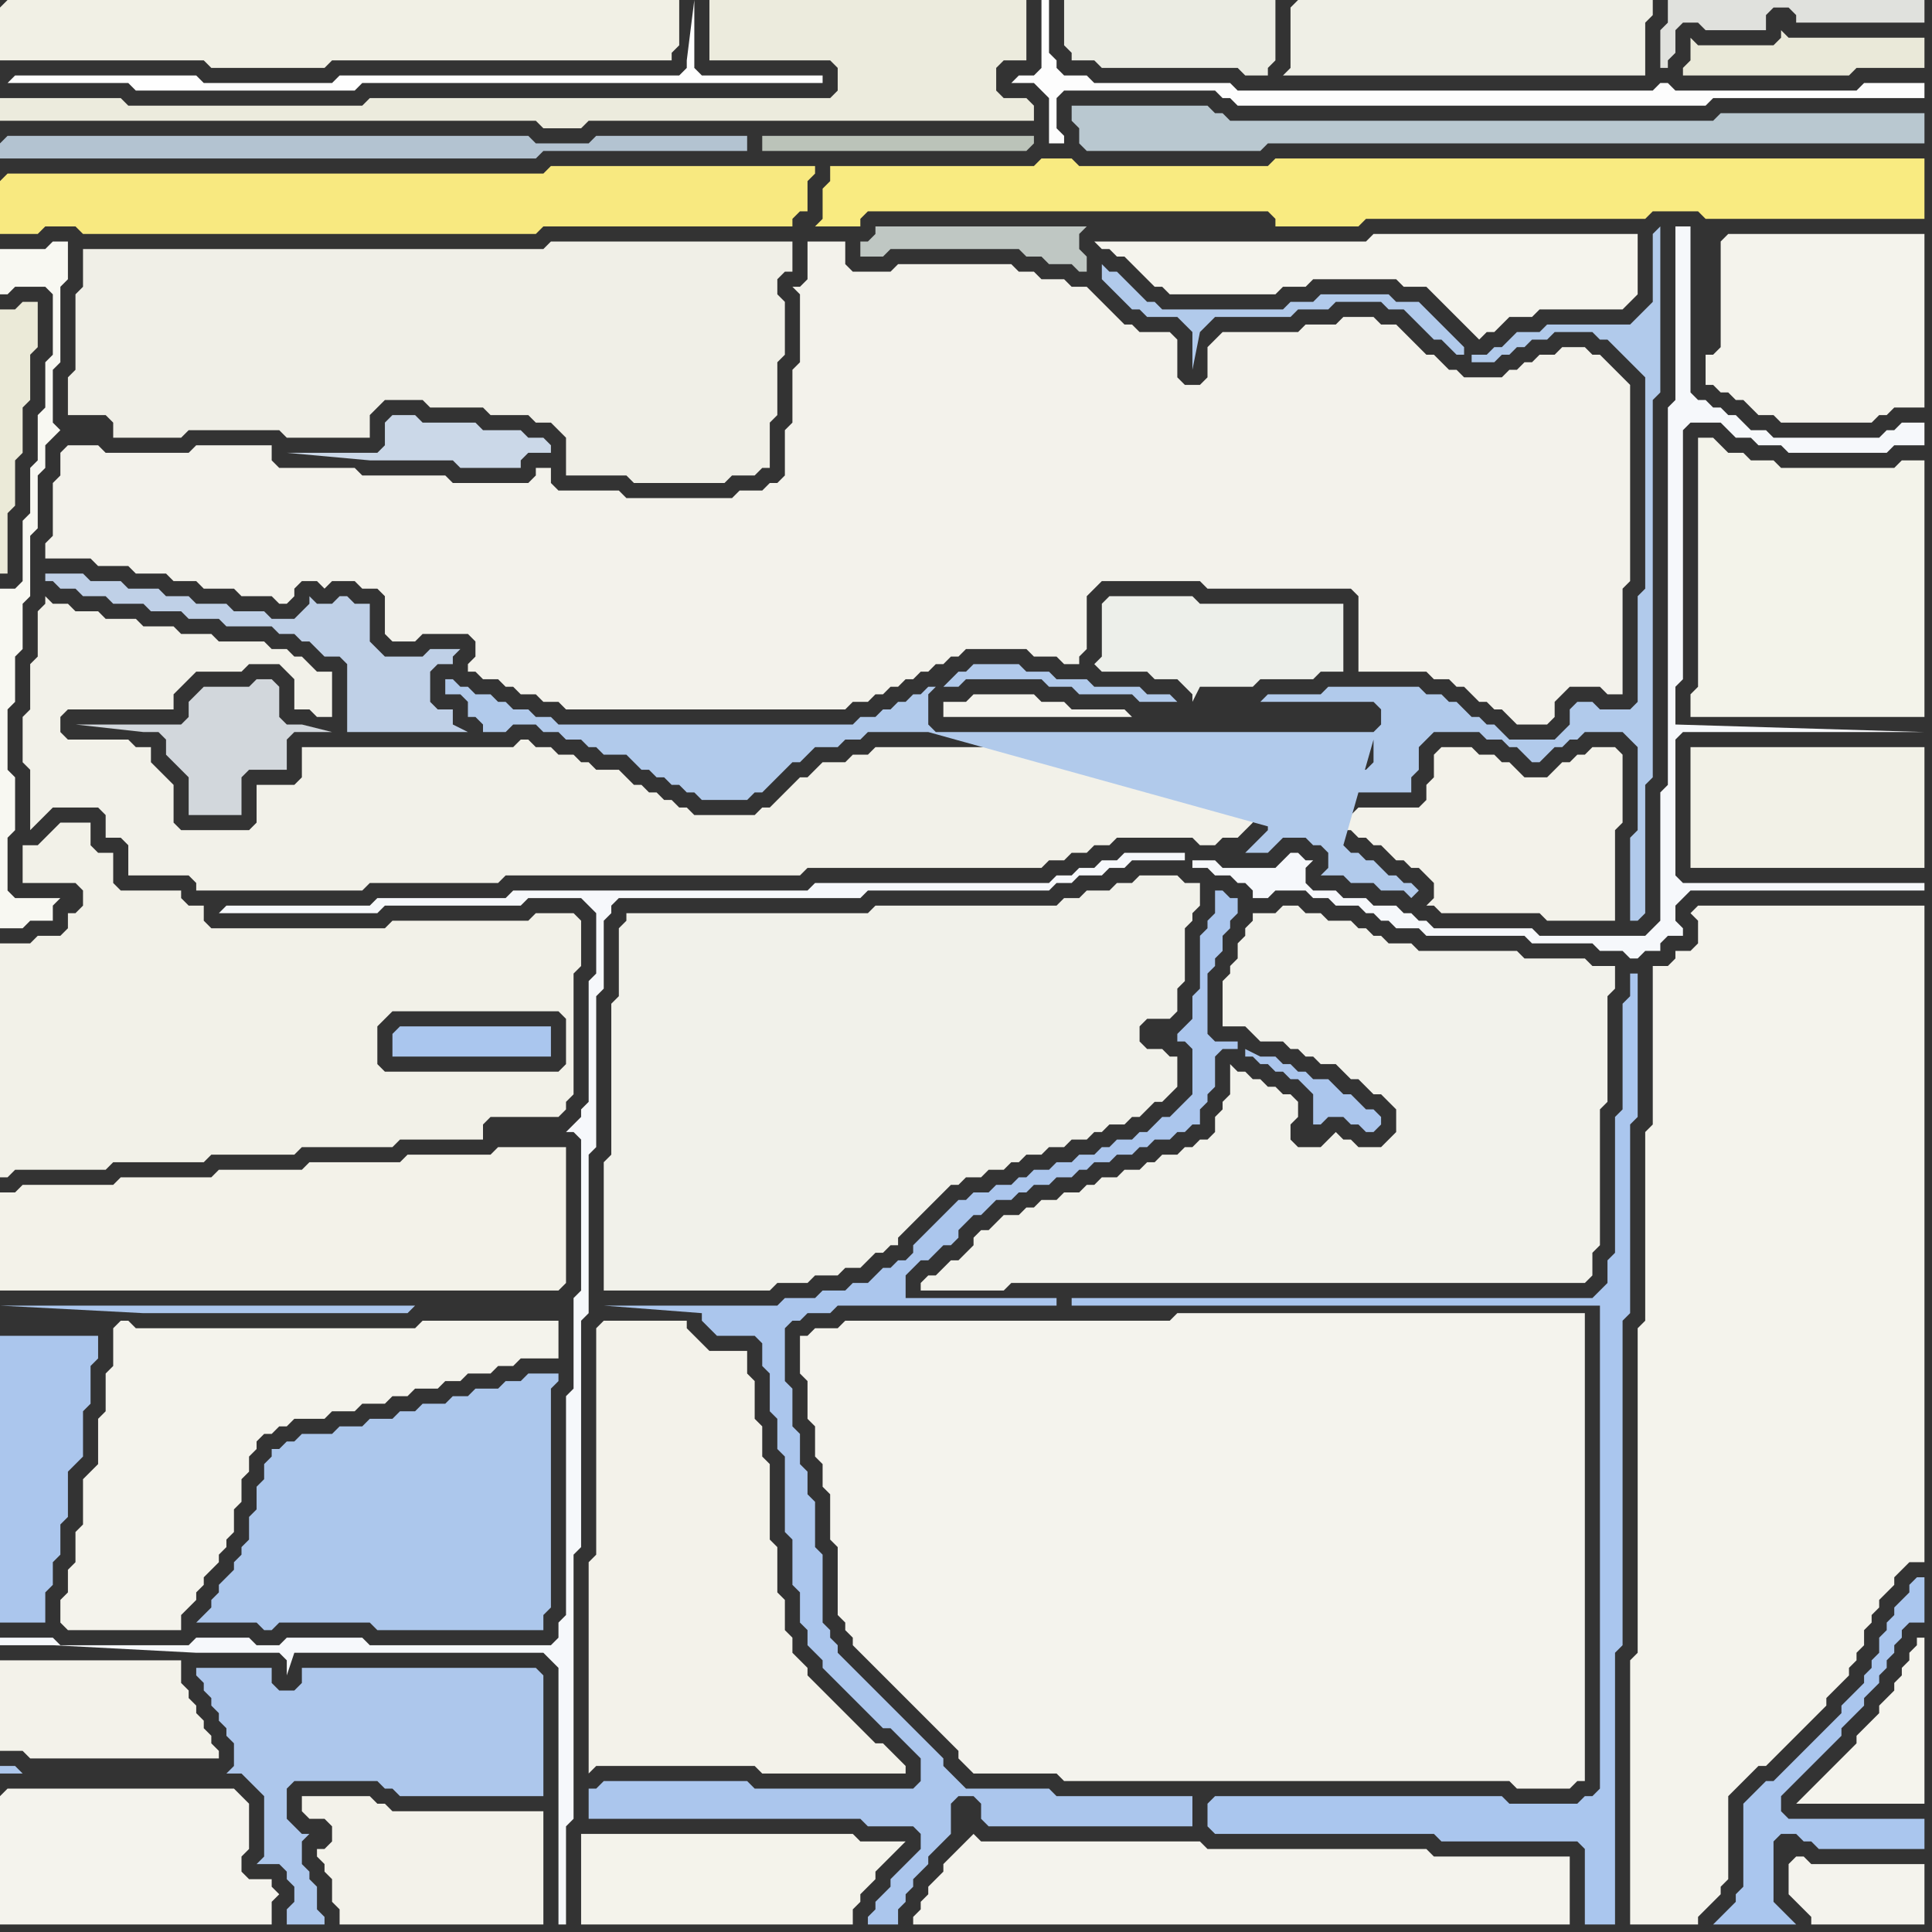 <svg width="256" height="256" xmlns="http://www.w3.org/2000/svg"><rect width="100%" height="100%" fill="#333333" stroke="none"/><script> 
var tempColor;
function hoverPath(evt){
obj = evt.target;
tempColor = obj.getAttribute("fill");
obj.setAttribute("fill","red");
//alert(tempColor);
//obj.setAttribute("stroke","red");}
function recoverPath(evt){
obj = evt.target;
obj.setAttribute("fill", tempColor);
//obj.setAttribute("stroke", tempColor);
}</script><path onmouseover="hoverPath(evt)" onmouseout="recoverPath(evt)" fill="rgb(248,233,128)" d="M  0,24l 0,7 5,0 1,-1 4,0 1,1 60,0 1,-1 33,0 0,-1 1,-1 1,0 0,-4 1,-1 0,-1 -35,0 -1,1 -71,0 -1,1Z"/>
<path onmouseover="hoverPath(evt)" onmouseout="recoverPath(evt)" fill="rgb(248,248,242)" d="M  0,38l 0,1 1,0 1,-1 4,0 1,1 0,8 -1,1 0,6 -1,1 0,6 -1,1 0,6 -1,1 0,8 -1,1 -2,0 0,45 3,0 1,-1 3,0 0,-2 1,-1 -6,0 -1,-1 0,-7 1,-1 0,-7 -1,-1 0,-8 1,-1 0,-6 1,-1 0,-6 1,-1 0,-8 1,-1 0,-7 1,-1 0,-3 1,-1 1,-1 0,0 -1,-1 0,-7 1,-1 0,-10 1,-1 0,-5 -2,0 -1,1 -6,0Z"/>
<path onmouseover="hoverPath(evt)" onmouseout="recoverPath(evt)" fill="rgb(243,242,233)" d="M  0,160l 0,11 74,0 1,-1 0,-18 -9,0 -1,1 -11,0 -1,1 -12,0 -1,1 -11,0 -1,1 -12,0 -1,1 -12,0 -1,1 -2,0Z"/>
<path onmouseover="hoverPath(evt)" onmouseout="recoverPath(evt)" fill="rgb(171,198,237)" d="M  0,198l 0,17 6,0 0,-4 1,-1 0,-3 1,-1 0,-4 1,-1 0,-6 1,-1 1,-1 0,-6 1,-1 0,-5 1,-1 0,-3 -13,0Z"/>
<path onmouseover="hoverPath(evt)" onmouseout="recoverPath(evt)" fill="rgb(244,243,237)" d="M  0,238l 0,17 36,0 0,-3 1,-1 -1,-1 0,-1 -3,0 -1,-1 0,-2 1,-1 0,-6 -1,-1 0,0 -1,-1 -30,0 -1,1Z"/>
<path onmouseover="hoverPath(evt)" onmouseout="recoverPath(evt)" fill="rgb(243,242,235)" d="M  8,62l 0,1 -1,1 0,7 -1,1 0,2 6,0 1,1 4,0 1,1 4,0 1,1 3,0 1,1 4,0 1,1 4,0 1,1 1,0 1,-1 0,-1 1,-1 2,0 1,1 1,-1 3,0 1,1 2,0 1,1 0,5 1,1 3,0 1,-1 6,0 1,1 0,2 -1,1 0,1 1,0 1,1 2,0 1,1 1,0 1,1 2,0 1,1 2,0 1,1 37,0 1,-1 2,0 1,-1 1,0 1,-1 1,0 1,-1 1,0 1,-1 1,0 1,-1 1,0 1,-1 1,0 1,-1 8,0 1,1 3,0 1,1 2,0 0,-1 1,-1 0,-7 1,-1 1,-1 13,0 1,1 19,0 1,1 0,10 9,0 1,1 2,0 1,1 1,0 1,1 1,1 1,0 1,1 1,0 1,1 1,1 4,0 1,-1 0,-2 1,-1 1,-1 4,0 1,1 2,0 0,-14 1,-1 0,-26 -1,-1 0,0 -1,-1 -1,-1 -1,-1 -1,0 -1,-1 -3,0 -1,1 -2,0 -1,1 -1,0 -1,1 -1,0 -1,1 -5,0 -1,-1 -1,0 -1,-1 -1,-1 -1,0 -1,-1 -1,-1 -1,-1 -1,-1 -2,0 -1,-1 -4,0 -1,1 -4,0 -1,1 -10,0 -1,1 -1,1 0,4 -1,1 -2,0 -1,-1 0,-5 -1,-1 -4,0 -1,-1 -1,0 -1,-1 -1,-1 -1,-1 -1,-1 -1,-1 -2,0 -1,-1 -3,0 -1,-1 -2,0 -1,-1 -15,0 -1,1 -5,0 -1,-1 0,-3 -5,0 0,5 -1,1 -1,0 1,1 0,9 -1,1 0,7 -1,1 0,6 -1,1 -1,0 -1,1 -3,0 -1,1 -14,0 -1,-1 -8,0 -1,-1 0,-2 -2,0 0,1 -1,1 -10,0 -1,-1 -11,0 -1,-1 -10,0 -1,-1 0,-2 -10,0 -1,1 -11,0 -1,-1 -4,0 -1,1Z"/>
<path onmouseover="hoverPath(evt)" onmouseout="recoverPath(evt)" fill="rgb(243,242,234)" d="M  11,220l -11,0 0,12 3,0 1,1 25,0 0,-1 -1,-1 0,-1 -1,-1 0,-1 -1,-1 0,-1 -1,-1 0,-1 -1,-1 0,-3Z"/>
<path onmouseover="hoverPath(evt)" onmouseout="recoverPath(evt)" fill="rgb(240,239,231)" d="M  12,33l -1,0 0,5 -1,1 0,10 -1,1 0,5 5,0 1,1 0,2 9,0 1,-1 12,0 1,1 11,0 0,-3 1,-1 1,-1 5,0 1,1 7,0 1,1 5,0 1,1 2,0 1,1 1,1 0,5 8,0 1,1 12,0 1,-1 3,0 1,-1 1,0 0,-6 1,-1 0,-7 1,-1 0,-7 -1,-1 0,-2 1,-1 1,0 0,-4 -32,0 -1,1Z"/>
<path onmouseover="hoverPath(evt)" onmouseout="recoverPath(evt)" fill="rgb(244,243,236)" d="M  15,176l 0,5 -1,1 0,5 -1,1 0,6 -1,1 -1,1 0,6 -1,1 0,4 -1,1 0,3 -1,1 0,3 1,1 15,0 0,-2 1,-1 1,-1 0,-1 1,-1 0,-1 1,-1 1,-1 0,-1 1,-1 0,-1 1,-1 0,-3 1,-1 0,-3 1,-1 0,-2 1,-1 0,-1 1,-1 1,0 1,-1 1,0 1,-1 4,0 1,-1 3,0 1,-1 3,0 1,-1 2,0 1,-1 3,0 1,-1 2,0 1,-1 3,0 1,-1 2,0 1,-1 5,0 0,-5 -18,0 -1,1 -37,0 -1,-1 -1,0 -1,1 -1,-1 0,0 1,1Z"/>
<path onmouseover="hoverPath(evt)" onmouseout="recoverPath(evt)" fill="rgb(210,215,220)" d="M  23,101l 0,0 1,1 1,1 0,5 7,0 0,-5 1,-1 5,0 0,-4 1,-1 5,0 -4,-1 -2,0 -1,-1 0,-4 -1,-1 -2,0 -1,1 -6,0 -1,1 -1,1 0,2 -1,1 -14,0 9,1 2,0 1,1 0,2 1,1Z"/>
<path onmouseover="hoverPath(evt)" onmouseout="recoverPath(evt)" fill="rgb(172,199,236)" d="M  37,192l -1,0 0,1 -1,1 0,2 -1,1 0,3 -1,1 0,3 -1,1 0,1 -1,1 0,1 -1,1 -1,1 0,1 -1,1 0,1 -1,1 -1,1 8,0 1,1 1,0 1,-1 12,0 1,1 22,0 0,-2 1,-1 0,-29 1,-1 0,-1 -4,0 -1,1 -2,0 -1,1 -3,0 -1,1 -2,0 -1,1 -3,0 -1,1 -2,0 -1,1 -3,0 -1,1 -3,0 -1,1 -4,0 -1,1 -1,0 -1,1Z"/>
<path onmouseover="hoverPath(evt)" onmouseout="recoverPath(evt)" fill="rgb(244,243,235)" d="M  79,243l -2,0 0,12 36,0 0,-2 1,-1 0,-1 1,-1 1,-1 0,-1 1,-1 1,-1 1,-1 1,-1 -6,0 -1,-1Z"/>
<path onmouseover="hoverPath(evt)" onmouseout="recoverPath(evt)" fill="rgb(243,242,234)" d="M  81,175l -1,0 -1,1 0,30 -1,1 0,28 1,-1 21,0 1,1 19,0 0,-1 -1,-1 -1,-1 -1,-1 -1,0 -1,-1 -1,-1 -1,-1 -1,-1 -1,-1 -1,-1 -1,-1 -1,-1 -1,-1 0,-1 -1,-1 -1,-1 0,-2 -1,-1 0,-4 -1,-1 0,-6 -1,-1 0,-10 -1,-1 0,-4 -1,-1 0,-5 -1,-1 0,-3 -5,0 -1,-1 -1,-1 -1,-1 0,-1Z"/>
<path onmouseover="hoverPath(evt)" onmouseout="recoverPath(evt)" fill="rgb(241,241,234)" d="M  105,170l 2,0 1,-1 3,0 1,-1 2,0 1,-1 1,-1 1,0 1,-1 1,0 0,-1 1,-1 1,-1 1,-1 1,-1 1,-1 1,-1 1,-1 1,0 1,-1 2,0 1,-1 2,0 1,-1 1,0 1,-1 2,0 1,-1 2,0 1,-1 2,0 1,-1 1,0 1,-1 2,0 1,-1 1,0 1,-1 1,-1 1,0 1,-1 1,-1 0,-4 -1,0 -1,-1 -2,0 -1,-1 0,-2 1,-1 3,0 1,-1 0,-3 1,-1 0,-7 1,-1 0,-1 1,-1 0,-3 -2,0 -1,-1 -5,0 -1,1 -2,0 -1,1 -3,0 -1,1 -2,0 -1,1 -24,0 -1,1 -32,0 0,1 -1,1 0,9 -1,1 0,20 -1,1 0,17 22,0 1,-1Z"/>
<path onmouseover="hoverPath(evt)" onmouseout="recoverPath(evt)" fill="rgb(242,242,235)" d="M  122,170l 0,1 11,0 1,-1 76,0 1,-1 0,-3 1,-1 0,-18 1,-1 0,-14 1,-1 0,-3 -3,0 -1,-1 -8,0 -1,-1 -13,0 -1,-1 -3,0 -1,-1 -1,0 -1,-1 -1,0 -1,-1 -3,0 -1,-1 -2,0 -1,-1 -2,0 -1,1 -3,0 0,1 -1,1 0,1 -1,1 0,2 -1,1 0,1 -1,1 0,6 3,0 1,1 1,1 3,0 1,1 1,0 1,1 1,0 1,1 2,0 1,1 1,1 1,0 1,1 1,1 1,0 1,1 1,1 0,3 -1,1 -1,1 -3,0 -1,-1 -1,0 -1,-1 -1,1 0,0 -1,1 -3,0 -1,-1 0,-2 1,-1 0,-2 -1,-1 -1,0 -1,-1 -1,0 -1,-1 -1,0 -1,-1 -1,0 -1,-1 0,4 -1,1 0,1 -1,1 0,2 -1,1 -1,0 -1,1 -1,0 -1,1 -2,0 -1,1 -1,0 -1,1 -2,0 -1,1 -2,0 -1,1 -1,0 -1,1 -2,0 -1,1 -2,0 -1,1 -1,0 -1,1 -2,0 -1,1 -1,1 -1,0 -1,1 0,1 -1,1 -1,1 -1,0 -1,1 -1,1 -1,0 -1,1Z"/>
<path onmouseover="hoverPath(evt)" onmouseout="recoverPath(evt)" fill="rgb(244,243,237)" d="M  128,244l -3,3 0,1 -2,2 0,1 -1,1 0,1 -1,1 0,1 87,0 0,-9 -18,0 -1,-1 -29,0 -1,-1 -29,0 -1,-1 -1,1Z"/>
<path onmouseover="hoverPath(evt)" onmouseout="recoverPath(evt)" fill="rgb(245,244,237)" d="M  146,32l -1,0 1,1 1,0 1,1 1,0 1,1 1,1 1,1 1,1 1,0 1,1 14,0 1,-1 3,0 1,-1 11,0 1,1 3,0 1,1 1,1 1,1 1,1 1,1 1,1 1,1 1,-1 1,0 1,-1 1,-1 3,0 1,-1 11,0 1,-1 1,-1 0,-8 -35,0 -1,1Z"/>
<path onmouseover="hoverPath(evt)" onmouseout="recoverPath(evt)" fill="rgb(185,200,208)" d="M  155,20l 12,0 1,-1 87,0 0,-4 -27,0 -1,1 -64,0 -1,-1 -1,0 -1,-1 -18,0 0,2 1,1 0,2 1,1Z"/>
<path onmouseover="hoverPath(evt)" onmouseout="recoverPath(evt)" fill="rgb(171,198,237)" d="M  158,132l 0,3 -1,1 -1,1 0,1 1,0 1,1 0,6 -1,1 -1,1 -1,1 -1,0 -1,1 -1,1 -1,0 -1,1 -2,0 -1,1 -1,0 -1,1 -2,0 -1,1 -2,0 -1,1 -2,0 -1,1 -1,0 -1,1 -2,0 -1,1 -2,0 -1,1 -1,0 -2,2 -1,1 -3,3 0,1 -1,1 -1,0 -1,1 -1,0 -1,1 -1,1 -2,0 -1,1 -3,0 -1,1 -4,0 -1,1 -23,0 13,1 0,1 1,1 1,1 5,0 1,1 0,3 1,1 0,5 1,1 0,4 1,1 0,10 1,1 0,6 1,1 0,4 1,1 0,2 1,1 1,1 0,1 1,1 1,1 1,1 1,1 1,1 1,1 1,1 1,1 1,0 1,1 1,1 1,1 1,1 0,3 -1,1 -21,0 -1,-1 -19,0 -1,1 -1,0 0,4 36,0 1,1 6,0 1,1 0,2 -1,1 -1,1 -1,1 -1,1 0,1 -1,1 -1,1 0,1 -1,1 0,1 4,0 0,-2 1,-1 0,-1 1,-1 0,-1 1,-1 1,-1 0,-1 1,-1 1,-1 1,-1 0,-4 1,-1 2,0 1,1 0,2 1,1 27,0 0,-4 -18,0 -1,-1 -11,0 -1,-1 -1,-1 -1,-1 0,-1 -1,-1 -1,-1 -1,-1 -1,-1 -1,-1 -1,-1 -1,-1 -1,-1 -1,-1 -1,-1 -1,-1 -1,-1 -1,-1 -1,-1 0,-1 -1,-1 0,-1 -1,-1 0,-9 -1,-1 0,-6 -1,-1 0,-3 -1,-1 0,-4 -1,-1 0,-5 -1,-1 0,-7 1,-1 1,0 1,-1 3,0 1,-1 29,0 0,-1 -20,0 0,-3 1,-1 1,-1 1,0 1,-1 1,-1 1,0 1,-1 0,-1 1,-1 1,-1 1,0 1,-1 1,-1 2,0 1,-1 1,0 1,-1 2,0 1,-1 2,0 1,-1 1,0 1,-1 2,0 1,-1 2,0 1,-1 1,0 1,-1 2,0 1,-1 1,0 1,-1 1,0 0,-2 1,-1 0,-1 1,-1 0,-4 1,-1 2,0 0,-1 -3,0 -1,-1 0,-8 1,-1 0,-1 1,-1 0,-2 1,-1 0,-1 1,-1 0,-2 -1,0 -1,-1 -1,0 0,3 -1,1 0,1 -1,1 0,7 -1,1 7,7 0,1 1,0 1,1 1,0 1,1 1,0 1,1 1,0 1,1 1,1 0,4 1,0 1,-1 2,0 1,1 1,0 1,1 1,0 1,-1 0,-1 -1,-1 -1,0 -1,-1 -1,-1 -1,0 -1,-1 -1,-1 -2,0 -1,-1 -1,0 -1,-1 -1,0 -1,-1 -2,0 2,1 2,1 2,1 -8,-4 -7,-7 16,18 0,0 -16,-18 -3,5 3,-5Z"/>
<path onmouseover="hoverPath(evt)" onmouseout="recoverPath(evt)" fill="rgb(244,243,236)" d="M  219,130l 0,19 -1,1 0,25 -1,1 0,43 -1,1 0,35 9,0 0,-1 1,-1 1,-1 1,-1 0,-1 1,-1 0,-11 1,-1 1,-1 1,-1 1,-1 1,0 1,-1 3,-3 1,-1 1,-1 1,-1 1,-1 0,-1 1,-1 1,-1 1,-1 0,-1 1,-1 0,-1 1,-1 0,-2 1,-1 0,-1 1,-1 0,-1 1,-1 1,-1 0,-1 1,-1 1,-1 2,0 0,-87 -30,0 -1,1 0,0 1,1 0,3 -1,1 -2,0 0,1 -1,1 -2,0Z"/>
<path onmouseover="hoverPath(evt)" onmouseout="recoverPath(evt)" fill="rgb(244,243,236)" d="M  228,32l 0,14 -1,1 -1,0 0,4 1,0 1,1 1,0 1,1 1,0 1,1 1,1 2,0 1,1 12,0 1,-1 1,0 1,-1 4,0 0,-23 -26,0 -1,1Z"/>
<path onmouseover="hoverPath(evt)" onmouseout="recoverPath(evt)" fill="rgb(170,198,238)" d="M  232,238l 0,0 -1,1 0,11 -1,1 0,1 -1,1 -1,1 -1,1 11,0 -1,-1 0,0 -1,-1 -1,-1 0,-8 1,-1 2,0 1,1 1,0 1,1 14,0 0,-4 -18,0 -1,-1 0,-2 1,-1 4,-4 1,-1 1,-1 1,-1 0,-1 1,-1 1,-1 1,-1 0,-1 2,-2 0,-1 1,-1 0,-1 1,-1 0,-1 1,-1 0,-1 1,-1 2,0 0,-6 -1,0 -1,1 0,1 -2,2 0,1 -1,1 0,1 -1,1 0,2 -1,1 0,1 -1,1 0,1 -1,1 -1,1 -1,1 0,1 -2,2 -1,1 -4,4 -1,1 -1,1 -1,0 -2,2Z"/>
<path onmouseover="hoverPath(evt)" onmouseout="recoverPath(evt)" fill="rgb(179,195,209)" d="M  0,19l 0,2 71,0 1,-1 27,0 0,-2 -20,0 -1,1 -7,0 -1,-1 -69,0 -1,1Z"/>
<path onmouseover="hoverPath(evt)" onmouseout="recoverPath(evt)" fill="rgb(241,240,229)" d="M  0,1l 0,7 27,0 1,1 15,0 1,-1 45,0 0,-1 1,-1 0,-6 -89,0 -1,1Z"/>
<path onmouseover="hoverPath(evt)" onmouseout="recoverPath(evt)" fill="rgb(254,254,254)" d="M  1,11l 16,0 1,1 29,0 1,-1 61,0 0,-1 -16,0 -1,-1 0,-9 -1,8 0,1 -1,1 -45,0 -1,1 -17,0 -1,-1 -24,0 -1,1 -1,-1Z"/>
<path onmouseover="hoverPath(evt)" onmouseout="recoverPath(evt)" fill="rgb(235,234,216)" d="M  2,63l 0,-2 1,-1 0,-6 1,-1 0,-6 1,-1 0,-6 -2,0 -1,1 -2,0 0,35 1,0 0,-8 1,-1Z"/>
<path onmouseover="hoverPath(evt)" onmouseout="recoverPath(evt)" fill="rgb(242,241,232)" d="M  0,127l 0,29 1,0 1,-1 12,0 1,-1 12,0 1,-1 11,0 1,-1 12,0 1,-1 11,0 0,-2 1,-1 9,0 1,-1 0,-1 1,-1 0,-16 1,-1 0,-6 -1,-1 -5,0 -1,1 -18,0 -1,1 -23,0 -1,-1 0,-2 -2,0 -1,-1 0,-1 -8,0 -1,-1 0,-4 -2,0 -1,-1 0,-3 -4,0 -1,1 0,0 -1,1 -1,1 -2,0 0,5 7,0 1,1 0,2 -1,1 -1,0 0,2 -1,1 -3,0 -1,1 -4,0 0,2 75,8 0,6 -1,1 -23,0 -1,-1 0,-5 1,-1 1,-1 22,0 1,1 -75,-8Z"/>
<path onmouseover="hoverPath(evt)" onmouseout="recoverPath(evt)" fill="rgb(242,241,233)" d="M  7,80l 0,0 -1,-1 0,1 -1,1 0,6 -1,1 0,6 -1,1 0,6 1,1 0,8 1,-1 0,0 1,-1 1,-1 6,0 1,1 0,3 2,0 1,1 0,4 8,0 1,1 0,1 22,0 1,-1 17,0 1,-1 39,0 1,-1 31,0 1,-1 2,0 1,-1 2,0 1,-1 2,0 1,-1 10,0 1,1 2,0 1,-1 2,0 2,-2 0,-1 1,-1 1,-1 1,-1 1,0 1,-1 1,0 1,-1 1,0 1,-1 1,0 1,-1 1,0 1,-1 1,0 0,-1 -64,0 -1,1 -2,0 -1,1 -3,0 -1,1 -1,1 -1,0 -4,4 -1,0 -1,1 -8,0 -1,-1 -1,0 -1,-1 -1,0 -1,-1 -1,0 -1,-1 -1,0 -1,-1 -1,-1 -3,0 -1,-1 -1,0 -1,-1 -2,0 -1,-1 -2,0 -1,-1 -1,0 -1,1 -28,0 0,4 -1,1 -5,0 0,5 -1,1 -9,0 -1,-1 0,-5 -1,-1 -1,-1 -1,-1 0,-2 -2,0 -1,-1 -8,0 -1,-1 0,-2 1,-1 14,0 0,-2 1,-1 1,-1 1,-1 6,0 1,-1 4,0 1,1 1,1 0,4 2,0 1,1 2,0 0,-6 -2,0 -1,-1 -1,-1 -1,0 -1,-1 -2,0 -1,-1 -6,0 -1,-1 -4,0 -1,-1 -4,0 -1,-1 -4,0 -1,-1 -3,0 -1,-1Z"/>
<path onmouseover="hoverPath(evt)" onmouseout="recoverPath(evt)" fill="rgb(173,199,236)" d="M  30,235l 2,0 1,1 1,1 1,1 0,8 -1,1 3,0 1,1 0,1 1,1 0,2 -1,1 0,2 5,0 0,-1 -1,-1 0,-3 -1,-1 0,-1 -1,-1 0,-3 1,-1 -1,0 -1,-1 -1,-1 0,-4 1,-1 11,0 1,1 1,0 1,1 19,0 0,-16 -1,-1 -31,0 0,2 -1,1 -2,0 -1,-1 0,-2 -10,0 0,1 1,1 0,1 1,1 0,1 1,1 0,1 1,1 0,1 1,1 0,3 -1,1 -27,0 -1,-1 -2,0 0,1Z"/>
<path onmouseover="hoverPath(evt)" onmouseout="recoverPath(evt)" fill="rgb(246,248,251)" d="M  29,121l 21,0 1,-1 18,0 1,-1 7,0 1,1 1,1 0,8 -1,1 0,16 -1,1 0,1 -2,2 1,0 1,1 0,20 -1,1 0,12 -1,1 0,29 -1,1 0,2 -1,1 -24,0 -1,-1 -10,0 -1,1 -3,0 -1,-1 -7,0 -1,1 -17,0 -1,-1 -7,0 0,1 7,0 19,1 11,0 1,1 0,2 1,-3 33,0 1,1 1,1 0,34 1,0 0,-13 1,-1 0,-35 1,-1 0,-30 1,-1 0,-21 1,-1 0,-20 1,-1 0,-9 1,-1 0,-1 1,-1 32,0 1,-1 24,0 1,-1 2,0 1,-1 3,0 1,-1 2,0 1,-1 7,0 0,-1 -8,0 -1,1 -2,0 -1,1 -2,0 -1,1 -2,0 -1,1 -31,0 -1,1 -39,0 -1,1 -17,0 -1,1 -19,0 -1,1 129,-7 0,1 2,0 1,1 2,0 1,1 1,0 1,1 0,1 2,0 1,-1 4,0 1,1 2,0 1,1 3,0 1,1 1,0 1,1 1,0 1,1 3,0 1,1 13,0 1,1 8,0 1,1 3,0 1,1 1,0 1,-1 2,0 0,-1 1,-1 2,0 0,-1 -1,-1 0,-2 1,-1 1,-1 31,0 0,-1 -32,0 -1,-1 0,-18 1,-1 32,0 -33,-1 0,-5 1,-1 0,-33 1,-1 4,0 1,1 1,1 2,0 1,1 3,0 1,1 13,0 1,-1 4,0 0,-3 -3,0 -1,1 -1,0 -1,1 -14,0 -1,-1 -2,0 -1,-1 -1,-1 -1,0 -1,-1 -1,0 -1,-1 -1,0 -1,-1 0,-22 -2,0 0,23 -1,1 0,50 -1,1 0,17 -1,1 -1,1 -14,0 -1,-1 -13,0 -1,-1 -1,0 -1,-1 -1,0 -1,-1 -3,0 -1,-1 -3,0 -1,-1 -3,0 -1,-1 0,-2 1,-1 -1,0 -1,-1 -1,0 -1,1 -1,1 -7,0 -1,-1 -3,0 -129,7Z"/>
<path onmouseover="hoverPath(evt)" onmouseout="recoverPath(evt)" fill="rgb(243,242,234)" d="M  43,245l -1,0 0,1 1,1 0,1 1,1 0,3 1,1 0,2 27,0 0,-15 -20,0 -1,-1 -1,0 -1,-1 -9,0 0,2 1,1 2,0 1,1 0,2 -1,1Z"/>
<path onmouseover="hoverPath(evt)" onmouseout="recoverPath(evt)" fill="rgb(191,208,231)" d="M  46,88l 0,9 16,0 -2,-1 0,-2 -2,0 -1,-1 0,-4 1,-1 2,0 0,-1 1,-1 -4,0 -1,1 -5,0 -1,-1 -1,-1 0,-5 -2,0 -1,-1 -1,0 -1,1 -2,0 -1,-1 0,1 -1,1 -1,1 -3,0 -1,-1 -4,0 -1,-1 -4,0 -1,-1 -3,0 -1,-1 -4,0 -1,-1 -4,0 -1,-1 -5,0 0,1 1,0 1,1 2,0 1,1 3,0 1,1 4,0 1,1 4,0 1,1 4,0 1,1 6,0 1,1 2,0 1,1 1,0 1,1 1,1 2,0 1,1Z"/>
<path onmouseover="hoverPath(evt)" onmouseout="recoverPath(evt)" fill="rgb(170,198,238)" d="M  52,137l 0,3 21,0 0,-4 -20,0 -1,1Z"/>
<path onmouseover="hoverPath(evt)" onmouseout="recoverPath(evt)" fill="rgb(171,198,237)" d="M  55,173l -55,0 19,1 35,0 1,-1Z"/>
<path onmouseover="hoverPath(evt)" onmouseout="recoverPath(evt)" fill="rgb(203,216,232)" d="M  70,58l 0,0 -1,-1 -5,0 -1,-1 -7,0 -1,-1 -3,0 -1,1 0,3 -1,1 -12,0 11,1 11,0 1,1 8,0 0,-1 1,-1 3,0 0,-1 -1,-1Z"/>
<path onmouseover="hoverPath(evt)" onmouseout="recoverPath(evt)" fill="rgb(236,235,221)" d="M  96,0l -2,0 0,8 16,0 1,1 0,3 -1,1 -61,0 -1,1 -31,0 -1,-1 -16,0 0,3 71,0 1,1 5,0 1,-1 59,0 0,-2 -1,-1 -3,0 -1,-1 0,-3 1,-1 3,0 0,-8Z"/>
<path onmouseover="hoverPath(evt)" onmouseout="recoverPath(evt)" fill="rgb(187,195,185)" d="M  104,18l -3,0 0,2 35,0 1,-1 0,-1Z"/>
<path onmouseover="hoverPath(evt)" onmouseout="recoverPath(evt)" fill="rgb(244,243,237)" d="M  107,177l -1,0 0,5 1,1 0,5 1,1 0,4 1,1 0,3 1,1 0,6 1,1 0,9 1,1 0,1 1,1 0,1 1,1 1,1 1,1 1,1 1,1 1,1 1,1 1,1 1,1 1,1 1,1 1,1 1,1 1,1 0,1 1,1 1,1 11,0 1,1 59,0 1,1 7,0 1,-1 1,0 0,-62 -54,0 -1,1 -43,0 -1,1 -3,0 -1,1Z"/>
<path onmouseover="hoverPath(evt)" onmouseout="recoverPath(evt)" fill="rgb(249,235,129)" d="M  109,25l 0,4 -1,1 6,0 0,-1 1,-1 53,0 1,1 0,1 11,0 1,-1 37,0 1,-1 6,0 1,1 29,0 0,-8 -86,0 -1,1 -25,0 -1,-1 -4,0 -1,1 -27,0 0,2 -1,1 117,5 0,0 -117,-5Z"/>
<path onmouseover="hoverPath(evt)" onmouseout="recoverPath(evt)" fill="rgb(253,253,253)" d="M  134,11l 3,0 1,1 1,1 0,6 2,0 0,-1 -1,-1 0,-4 1,-1 20,0 1,1 1,0 1,1 62,0 1,-1 28,0 0,-2 -8,0 -1,1 -24,0 -1,-1 -1,0 -1,1 -55,0 -1,-1 -18,0 -1,-1 -3,0 -1,-1 0,-1 -1,-1 0,-7 -1,0 0,9 -1,1 -2,0 -1,1Z"/>
<path onmouseover="hoverPath(evt)" onmouseout="recoverPath(evt)" fill="rgb(191,199,195)" d="M  135,33l 0,0 1,1 2,0 1,1 3,0 1,1 1,0 0,-2 -1,-1 0,-2 1,-1 -28,0 0,1 -1,1 -1,0 0,2 3,0 1,-1Z"/>
<path onmouseover="hoverPath(evt)" onmouseout="recoverPath(evt)" fill="rgb(237,239,234)" d="M  147,79l 0,0 -1,1 0,7 -1,1 1,1 6,0 1,1 3,0 1,1 1,1 0,1 1,-2 7,0 1,-1 7,0 1,-1 3,0 0,-9 -19,0 -1,-1Z"/>
<path onmouseover="hoverPath(evt)" onmouseout="recoverPath(evt)" fill="rgb(235,236,227)" d="M  149,0l -8,0 0,6 1,1 0,1 3,0 1,1 18,0 1,1 3,0 0,-1 1,-1 0,-8Z"/>
<path onmouseover="hoverPath(evt)" onmouseout="recoverPath(evt)" fill="rgb(244,243,237)" d="M  150,95l 0,0 -1,-1 -7,0 -1,-1 -3,0 -1,-1 -8,0 -1,1 -3,0 0,2Z"/>
<path onmouseover="hoverPath(evt)" onmouseout="recoverPath(evt)" fill="rgb(170,198,238)" d="M  160,239l 0,3 1,1 29,0 1,1 18,0 1,1 0,10 4,0 0,-36 1,-1 0,-43 1,-1 0,-25 1,-1 0,-19 -1,0 0,3 -1,1 0,14 -1,1 0,18 -1,1 0,3 -1,1 -1,1 -69,0 0,1 70,0 0,64 -1,1 -1,0 -1,1 -9,0 -1,-1 -38,0 -1,1Z"/>
<path onmouseover="hoverPath(evt)" onmouseout="recoverPath(evt)" fill="rgb(239,239,230)" d="M  171,1l 0,8 -1,1 48,0 0,-7 1,-1 0,-2 -47,0 -1,1Z"/>
<path onmouseover="hoverPath(evt)" onmouseout="recoverPath(evt)" fill="rgb(243,242,234)" d="M  177,109l 0,0 1,1 1,0 1,1 1,0 1,1 1,0 1,1 1,1 1,0 1,1 1,0 1,1 1,1 0,2 -1,1 1,0 1,1 13,0 1,1 9,0 0,-12 1,-1 0,-9 -1,-1 -3,0 -1,1 -1,0 -1,1 -1,0 -1,1 -1,1 -3,0 -1,-1 -1,-1 -1,0 -1,-1 -2,0 -1,-1 -4,0 -1,1 0,3 -1,1 0,2 -1,1 -8,0 -1,1 -1,0 -1,1Z"/>
<path onmouseover="hoverPath(evt)" onmouseout="recoverPath(evt)" fill="rgb(177,202,235)" d="M  177,112l 0,0 -1,-1 -2,0 -1,-1 0,-2 1,-1 1,0 1,-1 2,0 1,-1 8,0 0,-2 1,-1 0,-3 1,-1 1,-1 6,0 1,1 2,0 1,1 1,0 1,1 1,1 1,0 1,-1 1,-1 1,0 1,-1 1,0 1,-1 5,0 1,1 1,1 0,11 -1,1 0,11 1,0 1,-1 0,-17 1,-1 0,-50 1,-1 0,-22 -1,1 0,9 -1,1 -1,1 -1,1 -11,0 -1,1 -3,0 -1,1 -1,1 -1,0 -1,1 -2,0 0,1 3,0 1,-1 1,0 1,-1 1,0 1,-1 2,0 1,-1 5,0 1,1 1,0 1,1 1,1 1,1 1,1 1,1 0,28 -1,1 0,14 -1,1 -4,0 -1,-1 -2,0 -1,1 0,2 -2,2 -6,0 -1,-1 0,0 -1,-1 -1,0 -1,-1 -1,0 -1,-1 -1,-1 -1,0 -1,-1 -2,0 -1,-1 -12,0 -1,1 -7,0 -1,1 15,0 1,1 0,2 -1,1 -58,0 -1,-1 0,-4 1,-1 -1,0 -1,1 -1,0 -1,1 -1,0 -1,1 -1,0 -1,1 -2,0 -1,1 -39,0 -1,-1 -2,0 -1,-1 -2,0 -1,-1 -1,0 -1,-1 -2,0 -1,-1 -1,0 -1,-1 -1,0 0,2 2,0 1,1 0,2 1,0 1,1 0,1 3,0 1,-1 3,0 1,1 2,0 1,1 2,0 1,1 1,0 1,1 3,0 1,1 1,1 1,0 1,1 1,0 1,1 1,0 1,1 1,0 1,1 6,0 1,-1 1,0 1,-1 2,-2 1,-1 1,0 1,-1 1,-1 3,0 1,-1 2,0 1,-1 8,0 54,15 -52,-21 2,0 1,-1 10,0 1,1 3,0 1,1 7,0 1,1 5,0 -1,-1 -3,0 -1,-1 -6,0 -1,-1 -4,0 -1,-1 -3,0 -1,-1 -6,0 -1,1 -1,0 -1,1 -1,1 52,21 5,-14 0,3 -1,1 -1,0 -1,1 -1,0 -1,1 -1,0 -1,1 -1,0 -1,1 -1,0 -1,1 -1,0 -1,1 -1,1 0,1 -1,1 -1,1 -1,1 3,0 1,-1 0,0 1,-1 3,0 1,1 1,0 1,1 0,2 -1,1 3,0 1,1 3,0 1,1 3,0 1,1 1,-1 0,0 -1,-1 -1,0 -1,-1 -1,0 -1,-1 -1,-1 -1,0 -1,-1 -1,0 -1,-1 4,-14 -5,14 17,-65 0,-1 -1,-1 -1,-1 -1,-1 -1,-1 -1,-1 -1,-1 -3,0 -1,-1 -9,0 -1,1 -3,0 -1,1 -16,0 -1,-1 -1,0 -1,-1 -1,-1 -1,-1 -1,-1 -1,0 -1,-1 0,2 1,1 0,0 1,1 1,1 1,1 1,0 1,1 4,0 1,1 1,1 0,5 1,-5 0,0 1,-1 1,-1 10,0 1,-1 4,0 1,-1 6,0 1,1 2,0 1,1 1,1 1,1 1,1 1,0 1,1 1,1 1,0 -17,65Z"/>
<path onmouseover="hoverPath(evt)" onmouseout="recoverPath(evt)" fill="rgb(242,241,231)" d="M  226,115l 29,0 0,-16 -31,0 0,16Z"/>
<path onmouseover="hoverPath(evt)" onmouseout="recoverPath(evt)" fill="rgb(243,243,234)" d="M  226,58l -1,0 0,33 -1,1 0,3 31,0 0,-34 -3,0 -1,1 -15,0 -1,-1 -3,0 -1,-1 -2,0 -1,-1 -1,-1Z"/>
<path onmouseover="hoverPath(evt)" onmouseout="recoverPath(evt)" fill="rgb(244,243,237)" d="M  237,247l 0,4 1,1 1,1 1,1 0,1 15,0 0,-8 -15,0 -1,-1 -1,0 -1,1Z"/>
<path onmouseover="hoverPath(evt)" onmouseout="recoverPath(evt)" fill="rgb(224,225,221)" d="M  246,0l -25,0 0,3 -1,1 0,5 1,0 0,-1 1,-1 0,-3 1,-1 2,0 1,1 8,0 0,-2 1,-1 2,0 1,1 0,1 17,0 0,-3Z"/>
<path onmouseover="hoverPath(evt)" onmouseout="recoverPath(evt)" fill="rgb(234,233,217)" d="M  249,5l -12,0 -1,-1 0,1 -1,1 -10,0 -1,-1 0,3 -1,1 0,1 22,0 1,-1 9,0 0,-4Z"/>
<path onmouseover="hoverPath(evt)" onmouseout="recoverPath(evt)" fill="rgb(245,244,237)" d="M  253,219l 0,1 -1,1 0,1 -1,1 0,1 -1,1 -1,1 0,1 -1,1 -1,1 -1,1 0,1 -1,1 -5,5 -1,1 -1,1 17,0 0,-22 -1,0 0,1 -1,1Z"/>
</svg>